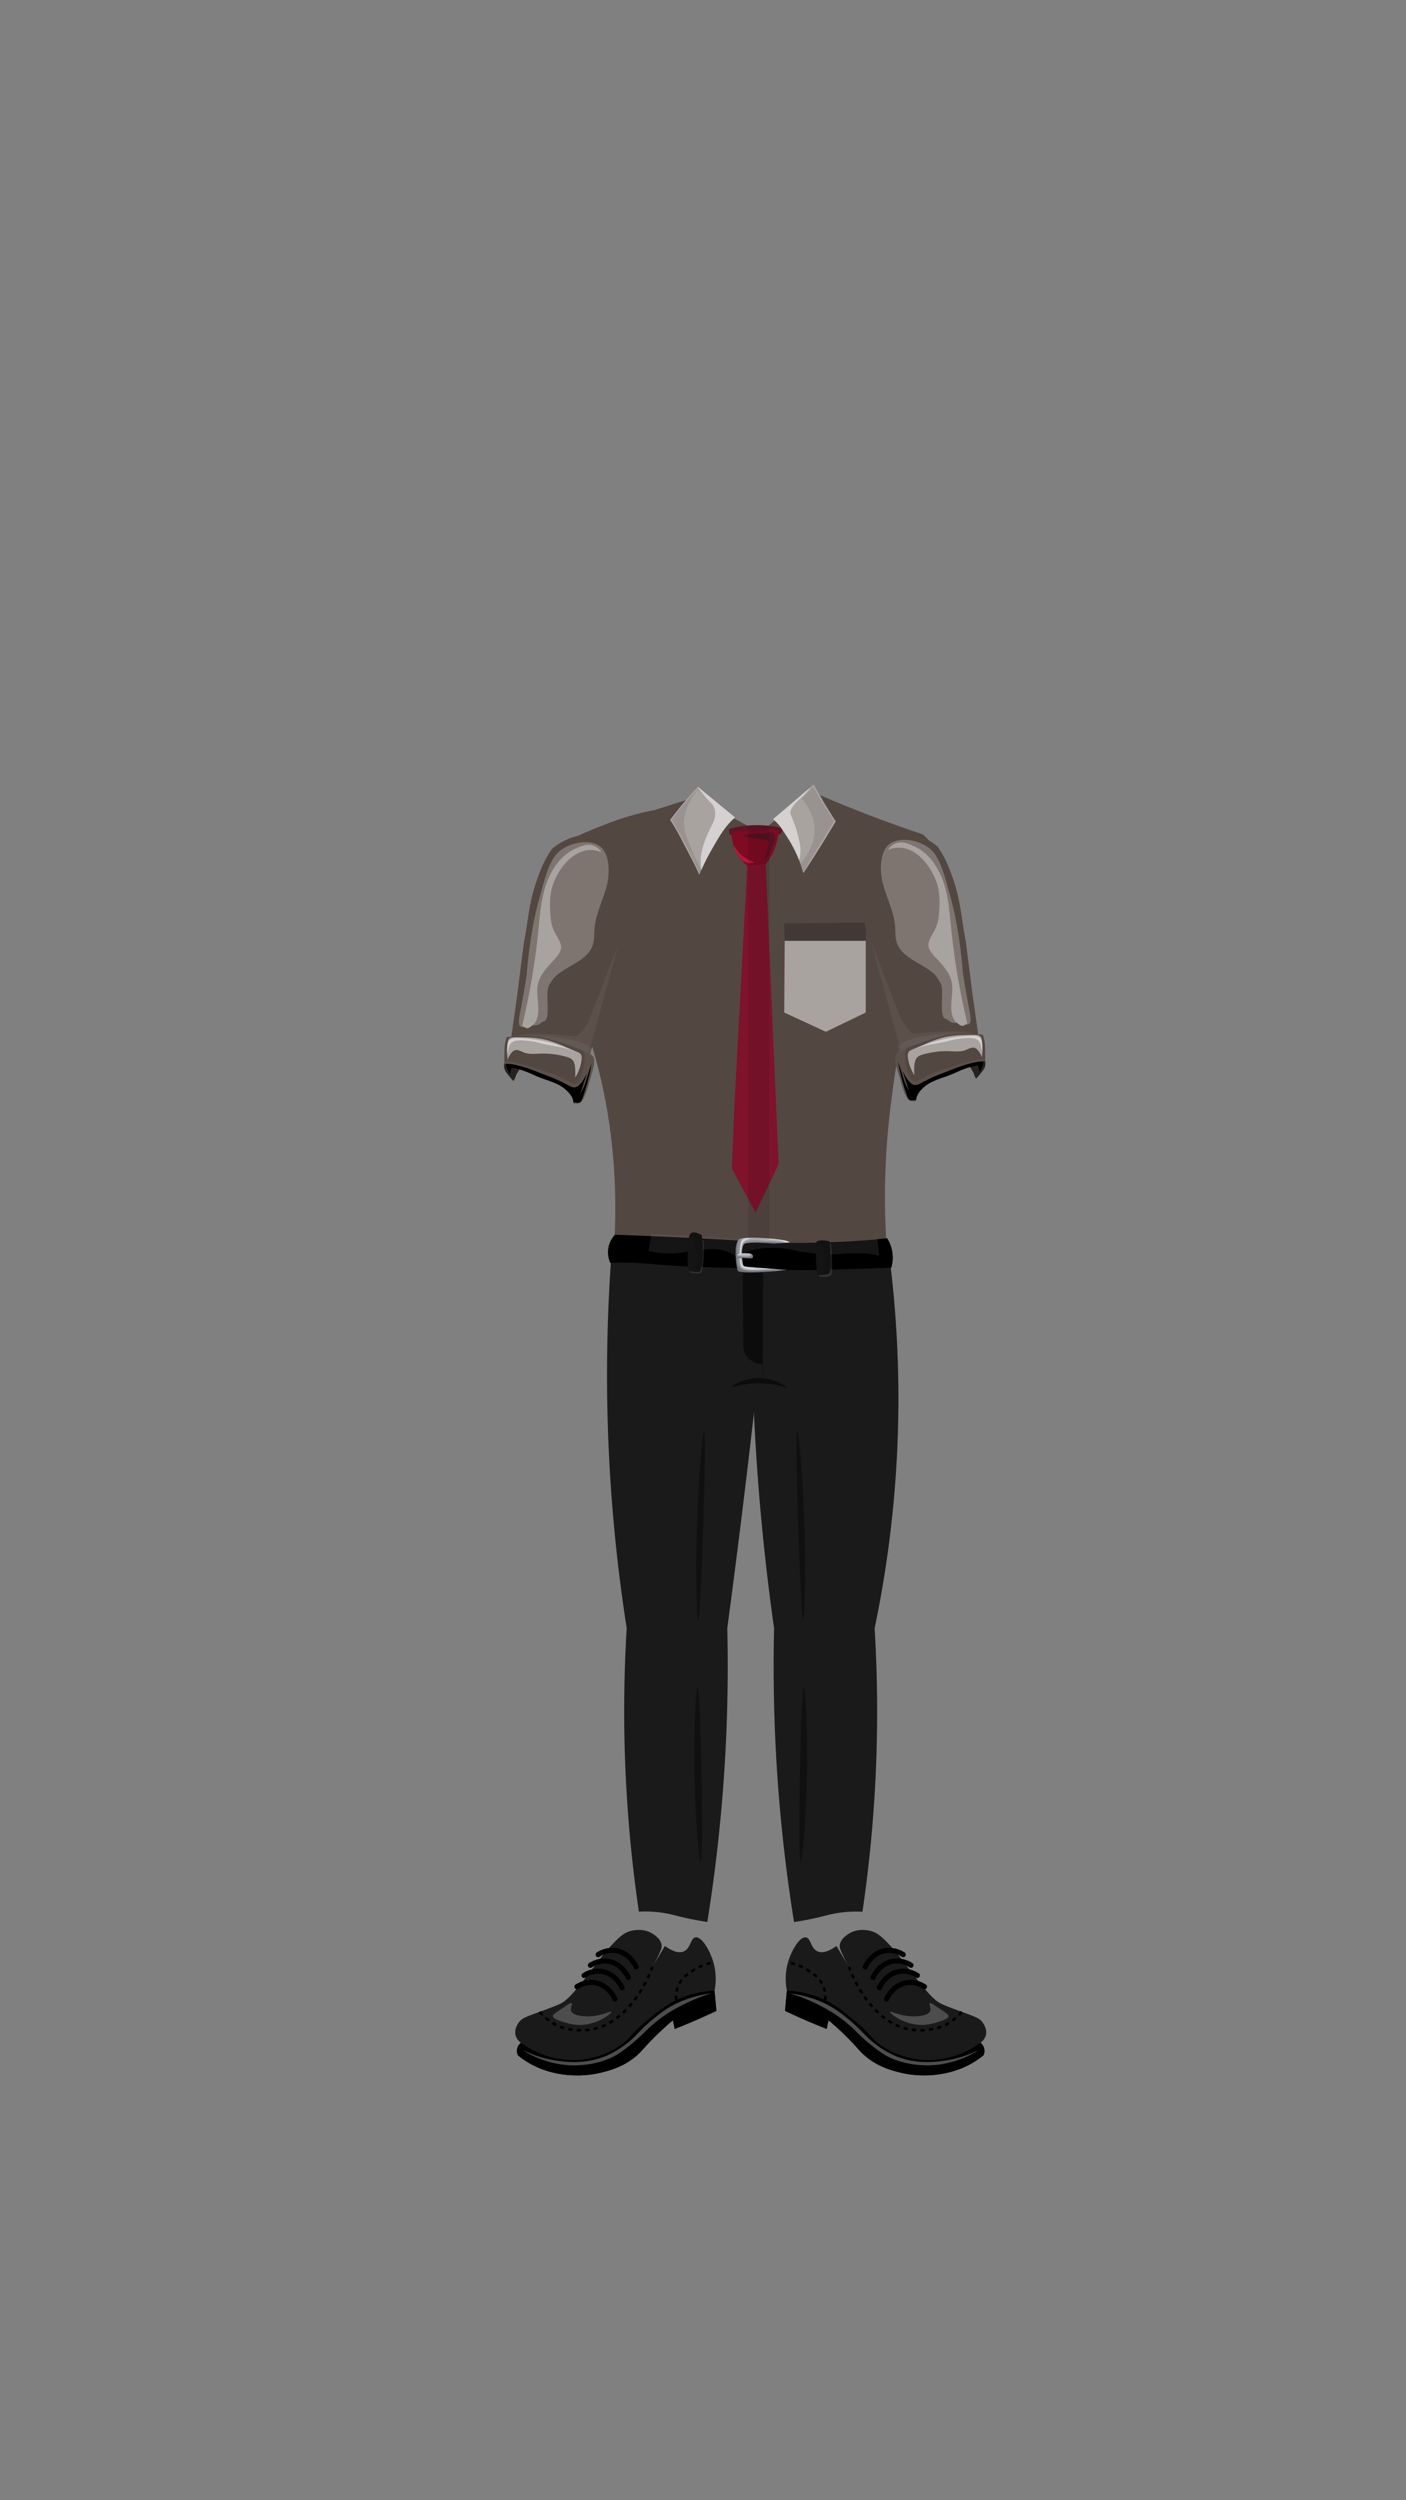 <svg xmlns="http://www.w3.org/2000/svg" xmlns:xlink="http://www.w3.org/1999/xlink" viewBox="0 0 1080 1920"><rect x="0" y="0" width="1080" height="1920" fill="#808080" stroke="none"/><defs><clipPath id="clip-path"><path d="M609.41,953.84c-3.29.14-10.82,1-14.1,1.06-17.5.23-5.12,3.74-20.5,2.3-.53,3.37,7.16,6,6.52,10.13,2.31,0-10,5.54-.13,6.07,2.9.15,18.06,1.47,20,1.55,13.63-.11,23.53.24,37.16,0,11.95-.17-93.27,17.81-81.38,14.27-.49-3.84,6.19-46.53,5.86-49.91C540.45,936.37,631.92,955.52,609.41,953.84Z" fill="none"/></clipPath></defs><g style="isolation:isolate"><g id="costumes"><g id="_14" data-name="14"><path d="M469.4,967.16a1264.87,1264.87,0,0,0-1,161.76c2.54,43.74,7.19,84.35,13,121.44A1055,1055,0,0,0,490.76,1468a89.42,89.42,0,0,1,21.6,1.44c5.66,1.1,9.33,2.42,18.72,4.32,5.21,1.06,9.49,1.75,12.24,2.16a1241.23,1241.23,0,0,0,14-132c1.72-33,2-64.28,1.34-93.62q7-52.29,13.45-105.6,10.73-88.42,19.44-174.48c-18.36-39.51-58.16-56.79-86.81-45.84C479.52,934.09,470.72,962.66,469.4,967.16Z" fill="#1a1a1a"/><path d="M540.87,1099.16c-1.22-.06-4.71,39-5.72,79.76-.79,32.07,0,65.07,1.08,65.09,1.39,0,3.29-51.49,3.93-71.53C540.36,1166.17,542.47,1099.23,540.87,1099.16Z" opacity="0.4"/><path d="M535.87,1296c-1.39,0-3.42,37.54-2.15,77.26.88,27.51,3.36,56.37,4.56,56.33,1.76-.07.63-62,.54-66.8C538.61,1351.68,537.56,1296,535.87,1296Z" opacity="0.4"/><path d="M400.19,1568.69a8,8,0,0,0-2.82,4.23,8.06,8.06,0,0,0,.47,5.41,72.08,72.08,0,0,0,12.7,8c22.62,11.11,44.27,6.79,48.46,5.88,6.49-1.41,21.52-4.68,32.47-16,3.14-3.24,7.83-9.1,16.94-17.4,3.47-3.17,6.45-5.66,8.46-7.3.48,2.2,1,4.39,1.42,6.59q8.87-3.37,18.35-7.53,7.1-3.13,13.64-6.35l-1.41-15.53a46.51,46.51,0,0,0-1.18-22.82c-2.58-8.12-8.6-18.85-13.41-18.11-4,.61-3.61,8.53-9.17,10.82-4.56,1.88-10.2-1.22-14.35-4.23l-9.65,16.15a109.62,109.62,0,0,0,5.88-11.57c1-2.29,1.32-3.23,1.3-4.46-.08-5.4-6.31-9.11-7.41-9.77-7.11-4.23-14.91-2.27-16.35-1.88-4.89,1.32-8.47,4.07-15.18,11.41-10,11-13,16.81-24.46,30.7-7.1,8.59-9.85,11-13.41,13.17-2.48,1.49-7.33,3.29-16.94,6.83-10.6,3.9-13.74,4.81-16.23,8.46-.69,1-3.66,5.37-2.12,10.12A10.42,10.42,0,0,0,400.19,1568.69Z" fill="#1a1a1a"/><path d="M400.19,1568.69a68.73,68.73,0,0,0,17.17,9.17,67.48,67.48,0,0,0,26.82,4A66.68,66.68,0,0,0,475,1571.74c8.9-5.63,7.35-7.69,20.7-19,9-7.69,17.12-14.45,28.94-19.06a74.22,74.22,0,0,1,24.23-4.94l1.41,15.53-32,13.88c-.47-2.25-.94-4.51-1.42-6.76-2.68,2.29-6.78,5.89-11.58,10.52-10.46,10.1-11.69,13-17.27,17.57-9.82,8-20.16,10.61-26,12.08a79.17,79.17,0,0,1-31.83,1.09,67.61,67.61,0,0,1-21.8-7.21,65.39,65.39,0,0,1-10.51-7.06,7.94,7.94,0,0,1-.41-5.88A7.69,7.69,0,0,1,400.19,1568.69Z"/><path d="M401.92,1574.41c-.11.26,15.7,10.94,37,11.61,4,.12,22.1.32,36.7-9.26a137.43,137.43,0,0,0,11.29-8.62c6.09-5.13,8.4-7.89,12.23-11.45a105.59,105.59,0,0,1,23.53-16.16,128,128,0,0,1,24.15-9.88c-18.78,2.57-30.28,9-36.39,13.18-5.67,3.91-11.44,8.94-11.44,8.94-8.24,7.17-10.18,10.6-16.94,16a73.35,73.35,0,0,1-14.12,8.94c-16.84,8-33.43,5.74-40.46,4.71A86,86,0,0,1,401.92,1574.41Z" fill="#4d4d4d"/><path d="M414.54,1544.93a40.66,40.66,0,0,0,14.51,11,48.56,48.56,0,0,0,25.41,2.51c18.68-3.08,36.85-21.62,46.65-47.91" fill="none" stroke="#000" stroke-miterlimit="10" stroke-width="1.96" stroke-dasharray="3.27"/><path d="M519.38,1535.83a22.58,22.58,0,0,1,1.57-10.66c2.58-6.18,7.36-9.33,11.29-11.92a42,42,0,0,1,16-6.28" fill="none" stroke="#000" stroke-miterlimit="10" stroke-width="1.96" stroke-dasharray="3.27"/><path d="M439.09,1538.34c1,.77-1.31,3.46-.32,6,.32.79,1.62,3.23,9.1,3.92,12.29,1.14,21.37-4.3,21.8-3.45s-6.84,7.15-17.25,9.41c-9.27,2-16.14-.3-22.27-2.35-3.48-1.17-5.39-2.25-5.49-3.61-.09-1.16,1.17-2,6.9-5.8C436.76,1538.92,438.38,1537.77,439.09,1538.34Z" fill="#4d4d4d"/><path d="M448.65,1517a20.06,20.06,0,0,1,13.18-3.14c10.91,1.39,15.72,11.93,16,12.55" fill="none" stroke="#000" stroke-linecap="round" stroke-miterlimit="10" stroke-width="3.92"/><path d="M453.51,1509.17a20.06,20.06,0,0,1,13.18-3.14c10.91,1.39,15.73,11.93,16,12.55" fill="none" stroke="#000" stroke-linecap="round" stroke-miterlimit="10" stroke-width="3.92"/><path d="M459.47,1501a20.07,20.07,0,0,1,13.18-3.13c10.91,1.39,15.72,11.92,16,12.54" fill="none" stroke="#000" stroke-linecap="round" stroke-miterlimit="10" stroke-width="3.92"/><path d="M443.16,1525.64a20,20,0,0,1,13.18-3.14c10.91,1.39,15.72,11.93,16,12.55" fill="none" stroke="#000" stroke-linecap="round" stroke-miterlimit="10" stroke-width="3.92"/><path d="M683.72,969.08A862.38,862.38,0,0,1,688,1134a859.66,859.66,0,0,1-16.17,116.4,1053.94,1053.94,0,0,1,.81,112.66c-1.77,38.08-5.47,73.23-10.15,105a89.42,89.42,0,0,0-21.6,1.44c-5.67,1.1-9.34,2.42-18.72,4.32-5.21,1.06-9.49,1.75-12.24,2.16a1238.63,1238.63,0,0,1-14-132c-1.72-33-2-64.28-1.34-93.62-4.94-34.83-9.08-71.63-12.07-110.25-4.79-61.78-6-119.69-4.83-173,11.36-34,44.88-51,70.82-42.65C666.54,930.24,679.92,947.92,683.72,969.08Z" fill="#1a1a1a"/><path d="M612.41,1099.16c1.22-.06,4.72,39,5.72,79.76.8,32.07,0,65.07-1.07,65.09-1.39,0-3.29-51.49-3.93-71.53C612.93,1166.17,610.82,1099.23,612.41,1099.16Z" opacity="0.4"/><path d="M617.42,1296c1.39,0,3.42,37.54,2.15,77.26-.89,27.51-3.36,56.37-4.56,56.33-1.77-.07-.63-62-.54-66.8C614.68,1351.68,615.73,1296,617.42,1296Z" opacity="0.4"/><path d="M753.1,1568.69a8,8,0,0,1,2.82,4.23,8.12,8.12,0,0,1-.47,5.41,71.84,71.84,0,0,1-12.71,8c-22.61,11.11-44.26,6.79-48.46,5.88-6.48-1.41-21.51-4.68-32.46-16-3.14-3.24-7.84-9.1-16.94-17.4-3.47-3.17-6.45-5.66-8.47-7.3L635,1558.1q-8.88-3.37-18.35-7.53-7.1-3.13-13.64-6.35l1.41-15.53a46.6,46.6,0,0,1,1.17-22.82c2.58-8.12,8.61-18.85,13.41-18.11,4,.61,3.62,8.53,9.18,10.82,4.56,1.88,10.2-1.22,14.35-4.23l9.64,16.15a113.64,113.64,0,0,1-5.88-11.57c-1-2.29-1.31-3.23-1.29-4.46.08-5.4,6.3-9.11,7.41-9.77,7.11-4.23,14.9-2.27,16.35-1.88,4.88,1.32,8.46,4.07,15.17,11.41,10,11,13,16.81,24.47,30.7,7.1,8.59,9.84,11,13.41,13.17,2.48,1.49,7.33,3.29,16.94,6.83,10.6,3.9,13.74,4.81,16.23,8.46.69,1,3.66,5.37,2.12,10.12A10.48,10.48,0,0,1,753.1,1568.69Z" fill="#1a1a1a"/><path d="M753.1,1568.69a68.64,68.64,0,0,1-17.18,9.17,67.44,67.44,0,0,1-26.82,4,66.65,66.65,0,0,1-30.81-10.12c-8.91-5.63-7.36-7.69-20.71-19-9-7.69-17.11-14.45-28.93-19.06a74.32,74.32,0,0,0-24.23-4.94L603,1544.22l32,13.88,1.41-6.76c2.69,2.29,6.79,5.89,11.59,10.52,10.46,10.1,11.68,13,17.27,17.57,9.82,8,20.15,10.61,26,12.08a79.23,79.23,0,0,0,31.84,1.09,67.61,67.61,0,0,0,21.8-7.21,65.39,65.39,0,0,0,10.51-7.06,8,8,0,0,0,.41-5.88A7.76,7.76,0,0,0,753.1,1568.69Z"/><path d="M751.37,1574.41c.11.26-15.71,10.94-37,11.61-4,.12-22.1.32-36.7-9.26a137.43,137.43,0,0,1-11.29-8.62c-6.1-5.13-8.4-7.89-12.24-11.45a105.57,105.57,0,0,0-23.52-16.16,128.28,128.28,0,0,0-24.15-9.88c18.78,2.57,30.27,9,36.38,13.18,5.68,3.91,11.45,8.94,11.45,8.94,8.23,7.17,10.17,10.6,16.94,16a73.17,73.17,0,0,0,14.11,8.94c16.85,8,33.43,5.74,40.47,4.71A86,86,0,0,0,751.37,1574.41Z" fill="#4d4d4d"/><path d="M738.75,1544.93a40.75,40.75,0,0,1-14.51,11,48.56,48.56,0,0,1-25.41,2.51c-18.68-3.08-36.85-21.62-46.66-47.91" fill="none" stroke="#000" stroke-miterlimit="10" stroke-width="1.96" stroke-dasharray="3.27"/><path d="M633.9,1535.83a22.33,22.33,0,0,0-1.57-10.66c-2.57-6.18-7.36-9.33-11.29-11.92a41.82,41.82,0,0,0-16-6.28" fill="none" stroke="#000" stroke-miterlimit="10" stroke-width="1.96" stroke-dasharray="3.27"/><path d="M714.2,1538.34c-1,.77,1.31,3.46.31,6-.31.79-1.62,3.23-9.09,3.92-12.3,1.14-21.38-4.3-21.8-3.45s6.84,7.15,17.25,9.41c9.27,2,16.14-.3,22.27-2.35,3.48-1.17,5.38-2.25,5.49-3.61.09-1.16-1.17-2-6.9-5.8C716.53,1538.92,714.91,1537.77,714.2,1538.34Z" fill="#4d4d4d"/><path d="M704.63,1517a20,20,0,0,0-13.17-3.14c-10.91,1.39-15.73,11.93-16,12.55" fill="none" stroke="#000" stroke-linecap="round" stroke-miterlimit="10" stroke-width="3.92"/><path d="M699.77,1509.17A20,20,0,0,0,686.6,1506c-10.91,1.39-15.73,11.93-16,12.55" fill="none" stroke="#000" stroke-linecap="round" stroke-miterlimit="10" stroke-width="3.92"/><path d="M693.81,1501a20,20,0,0,0-13.17-3.13c-10.91,1.39-15.73,11.92-16,12.54" fill="none" stroke="#000" stroke-linecap="round" stroke-miterlimit="10" stroke-width="3.92"/><path d="M710.12,1525.64A20,20,0,0,0,697,1522.5c-10.91,1.39-15.73,11.93-16,12.55" fill="none" stroke="#000" stroke-linecap="round" stroke-miterlimit="10" stroke-width="3.92"/><path d="M503,622,534.68,612l40,22.44,14.88.24q3.36-2.83,7.08-5.64a170.46,170.46,0,0,1,31.92-19q19.1,8.26,40.08,16.32,20.74,7.92,40.32,14.4c14.73,13.78,19.64,26.48,21.6,34.56,8.5,35-20.47,56.53-37.44,121.68-4.4,16.87-5.94,28.82-8.64,49.68a564.62,564.62,0,0,0-2.88,118.08q-28.21-2.91-56.44-5.89-29.29-3.09-58.58-6.26l-95.22,10C475.71,901.47,468,854,459.8,821.48c-20-80-60.12-139.89-36-166.32,8.43-9.23,26.45-16.31,41.76-22.32A210,210,0,0,1,503,622Z" fill="#534741"/><path d="M574,664.76c-1.21,22.57-4.7,87.67-5.9,110.24-.16,2.92-2,37-3.94,74q-1,24.13-2,48.28l18.24,33.8,17.7-37q-5-115.2-9.92-230.42A7.39,7.39,0,0,0,574,664.76Z" fill="#7e132b"/><path d="M560,636.59a79.8,79.8,0,0,1,42.11-.27l-2.68,4a45.54,45.54,0,0,1-22.53,4.56,45,45,0,0,1-16.63-4.3Z" fill="#601327"/><path d="M561.91,639c5.67-.74,11.86-1.32,18.51-1.6,6.31-.27,12.24-.24,17.7,0a47.15,47.15,0,0,1-5.63,19.85,46.27,46.27,0,0,1-4.29,6.43L574,664.76A32.9,32.9,0,0,1,561.91,639Z" fill="#7d0b22"/><path d="M571.43,641.69c0-1,7.68-1.54,15.89-2.08,4.55-.3,6-.26,7,.8,2.4,2.61-.38,8.83-1.75,11.87-2.13,4.77-5.1,8.41-5.49,8.18s.92-2.32,2.28-6.9c1.14-3.88,1.7-5.84,1-7-1-1.66-3.12-1.53-9.12-2.49C576,643.2,571.44,642.47,571.43,641.69Z" fill="#541224"/><path d="M564,649.9c-.47.26,1.21,4.77,4.35,8.65a11.32,11.32,0,0,0,3.69,3.28c3.08,1.54,6.77,1.12,6.91.4s-3.11-1.07-7-3.68C566.33,654.74,564.46,649.62,564,649.9Z" fill="#bb153d"/><g id="collar"><path id="color" d="M514.76,629.63l0,.08c5.1,7.61,8.94,15.54,13.1,23.4,3.27,6.17,6.53,12.34,9.27,18.61a170,170,0,0,1,9.23-18.79c4.74-8.17,9.75-17.91,17.93-24.93.07-.12.14-.24.22-.35L536,604.13A329.51,329.51,0,0,0,514.76,629.63Zm127.06.81c-6.09-9.2-11.6-18.59-16.75-28.08L593.89,629l.06.09c.49.46,1,.93,1.43,1.4,3.43,2.92,5.62,6.79,7.89,10.16a105.34,105.34,0,0,1,7.92,13.83,89.45,89.45,0,0,1,5.55,15.18l.42.67c11-16.25,24.8-39.51,24.8-39.51Z" fill="#534741"/><path id="color-2" data-name="color" d="M514.76,629.63l0,.08c5.1,7.61,8.94,15.54,13.1,23.4,3.27,6.17,6.53,12.34,9.27,18.61a170,170,0,0,1,9.23-18.79c4.74-8.17,9.75-17.91,17.93-24.93.07-.12.14-.24.22-.35L536,604.13A329.51,329.51,0,0,0,514.76,629.63Zm127.06.81c-6.09-9.2-11.6-18.59-16.75-28.08L593.89,629l.06.09c.49.46,1,.93,1.43,1.4,3.43,2.92,5.62,6.79,7.89,10.16a105.34,105.34,0,0,1,7.92,13.83,89.45,89.45,0,0,1,5.55,15.18l.42.67c11-16.25,24.8-39.51,24.8-39.51Z" fill="#fff" opacity="0.5" style="mix-blend-mode:overlay"/><g id="effects"><path d="M607,623.81c1.63-7.29,11.29-12.4,15.35-19.08L593.89,629l.06.09c.49.46,1,.93,1.43,1.4,3.43,2.92,5.62,6.79,7.89,10.16a105.34,105.34,0,0,1,7.92,13.83c.95,2,1.8,4,2.58,6.1,2.27-8.46.56-12.88-1-19.67C610.82,632.64,606.7,624.91,607,623.81Z" fill="#fff" opacity="0.5"/><path d="M640.68,630.38c-6-9.07-10.95-16.89-16-26.25-3,3.63-5.54,5.75-8.85,9.2,4.14,4.27,7.29,11.39,8.19,14,4.36,12.8.08,25.19-9.26,35.86.75,2.13,1.45,4.26,2,6.42.14.22,23.94-39.25,23.94-39.25Z" opacity="0.1"/><path d="M536,604.13l-.11.13,0,0c3.25,4.14,5.15,7.09,8.83,10.87,2,2.09,3.29,3.32,4.12,5.87.55,1.71,1.38,6.33-1.65,12-3.88,7.18-7.77,16.68-8.78,24.43a39.41,39.41,0,0,0,.38,10.68,159.51,159.51,0,0,1,7.64-15.17c4.74-8.17,9.75-17.91,17.93-24.93.07-.12.14-.24.22-.35Z" fill="#fff" opacity="0.5"/><path d="M527.49,621.05a47.19,47.19,0,0,1,9.14-15.14,3.22,3.22,0,0,1-.46-.34c-7.38,8.07-13.76,15.34-20.13,23.82,0,0,7.86,13.84,12,21.69,3.28,6.18,6.59,13.19,9.33,19.46.29-.7,1.07-1.77,1.38-2.47a195.17,195.17,0,0,1-11.71-26.63C524.55,634.27,525.14,627.6,527.49,621.05Z" opacity="0.1"/></g></g><g opacity="0.54"><path d="M562.47,1064.85c-.27-.87,9.65-7,21.64-6.64a37.71,37.71,0,0,1,21.16,7.74,69.61,69.61,0,0,0-23.42-3.68C570.34,1062.48,562.7,1065.59,562.47,1064.85Z"/><path d="M586.1,976.25q-.15,83.05-.32,83.06s-.09-3.9-.13-11.7A14.81,14.81,0,0,1,571,1034.16q-.31-33.68-.64-67.35l15.82-.66Z"/></g><path id="belt_color" data-name="belt color" d="M526.63,972.47c21.69.94,43.4,1.24,65.09,2.25l5.73.25c15.59.64,28.37.34,40.88,0,17.09-.44,32.57-1,46.35-1.46a27.83,27.83,0,0,0-3.24-22.68,582.38,582.38,0,0,1-67.2,3.66c-18.1-.06-30.9-.93-46.89-1.89-22.56-1.35-54.78-3.05-95-4.41a19.74,19.74,0,0,0-3.6,21.6,233.78,233.78,0,0,1,31.35.84c.76.08,1.62.23,3.17.33C511.09,971.5,518.85,972.13,526.63,972.47Z"/><g id="effects-2" data-name="effects"><path id="belt_effect" data-name="belt effect" d="M638.56,963.28c5.86-.2,11.71-.81,17.57-.88,6.13-.07,13.13,0,19.24,2.12q-.69-6.63-1.37-13.26a349.27,349.27,0,0,1-41.58,3.42c-9.3.2-17,0-22.86-.18-16-.45-27.89-1.43-32.58-1.8-14.66-1.17-37.68-2.76-76.73-5q-1,6.45-2,12.91c12.87,3.42,24.86,1.58,38-.4,10.19-1.53,20.47-2.06,29.12,4.79a43.54,43.54,0,0,0,6.41-2.68A37.49,37.49,0,0,1,582.92,959a73.92,73.92,0,0,1,31.37,2.21C622.39,961.85,630.4,963.56,638.56,963.28Z" fill="#989898" opacity="0.14"/><path d="M539.2,951.55c-1.57-3.24-5.37-3.95-8.26-2.83a6,6,0,0,0-1,2.69c-1.14,6.75-1.32,25.13,0,25.71,0,0,7.13,1.55,8.49.19,2-2,2.72-17.5,1.9-24.67A2.08,2.08,0,0,1,539.2,951.55Z" fill="#989898" opacity="0.2"/><path d="M638.59,978.84c1.3-3.56.1-22.66-.37-23.6s-9.18-1.61-10,.25-.51,21.44,1.18,24.77C629.75,980.92,637.86,980.84,638.59,978.84Z" fill="#989898" opacity="0.2"/></g><g id="clasp"><g clip-path="url(#clip-path)"><g id="clasp-2" data-name="clasp"><path id="color-3" data-name="color" d="M607.62,959.56s.44-3.37-1-5.6c-1.57-2.43-35.84-5-39-2.26-4.66,4.13-1.75,22.55-.92,24.1,1.37,2.57,27.1.77,32.08,0,4.79-.74,6.82-.5,8.23-2.6S607.64,960.21,607.62,959.56Zm-3.6,11.5c-1.12,1.52-2.32,1.28-6.35,1.7s-25.41,1-26.58-.83c-.71-1.14-2.81-14,.82-16.8,2.43-1.9,30.29-.21,31.7,1.58,1.3,1.64,1.17,4.62,1.17,4.62C604.82,961.8,605.13,969.54,604,971.06Z" fill="#8d9197"/><g id="effects-3" data-name="effects"><path d="M603.61,956.71c1.3,1.64,1.17,4.62,1.17,4.62,0,.41.27,6.3-.39,8.82,2.31-3.47,2.3-10.4,0-13.86-5.13-2.66-10.72-2-17.14-2.4-3.8-.25-8.77-.75-12.25.6C583.21,953.81,602.42,955.21,603.61,956.71Zm.7,17.94c-3.79,1.25-8.58.89-12.68,1-4.7.15-9.65.58-14.71.46-7.73-.18-10.41-2.43-10.44-9,0-4.74-1.12-10.85,1.32-15.56,0,0-.11.06-.14.09-4.66,4.13-1.75,22.55-.92,24.1,1.37,2.57,27.1.77,32.08,0,4.77-.74,6.8-.5,8.21-2.58A8.59,8.59,0,0,1,604.31,974.65Z" opacity="0.2"/><path d="M607.62,959.56s.44-3.37-1-5.6-26.17-4.25-35.84-3.1l-.39.34a3.48,3.48,0,0,0-1.14,1.83,50.66,50.66,0,0,0-.44,19.63,6.13,6.13,0,0,0,1.41,1.51,5.57,5.57,0,0,0,1.5.76c7.19.67,14.09.22,20.78-.14,5-.26,11.48.55,15-3.21C608.21,967.89,607.64,960.1,607.62,959.56Zm-2,10.57a3.92,3.92,0,0,1-2.36,1.63c-1,.73-2.41.66-5.64,1-4.18.43-25.41,1-26.58-.83-.58-.92-2.05-9.42-.67-14.23-1.38-6.82,9.94-5.46,14.78-5.08,3.59.28,7.54.19,11.11.67a2.22,2.22,0,0,1,.64,0c2.57.2,5.38.4,7.16,2.17s1.91,4.55,2.2,6.89S607.19,967.88,605.67,970.13Z" fill="#fff" opacity="0.3"/><path d="M607.14,966.74c.11-1.25.23-2.52.3-3.78.2-3.15.64-8.36-2.93-10-5.28-1.43-19.75-2.64-29.21-2.41a16.39,16.39,0,0,0-2,.28A5.9,5.9,0,0,0,569,954.6a50.7,50.7,0,0,0-.54,15.06,11.3,11.3,0,0,0,1.76,3.26,14.37,14.37,0,0,0,5,1.76c4.23.52,8.85,0,12.9-.32,2-.14,4.12-.48,6.15-.69-4,.13-8.25.33-12.57.25a34.1,34.1,0,0,1-8.29-.85,4.29,4.29,0,0,1-3.3-1.77c-1.37-2.14-1.15-5.42-1.05-7.83.1-2.16-.06-5.35,1-7.78h0c1.59-7.71,20.31-4.09,25.25-3.58,3.75.39,7.71.79,9.79,3.75a10.87,10.87,0,0,1,1.54,6.95,13.56,13.56,0,0,1,.11,2.63.53.53,0,0,1-.05.18,11.13,11.13,0,0,1-1.06,5.67,3.71,3.71,0,0,0,.54-.44,6.45,6.45,0,0,0,.8-1.44C607.08,968.51,607.07,967.55,607.14,966.74Z" fill="#fff" opacity="0.5"/><path d="M568,963.05a1.84,1.84,0,0,0-1.73.91,1.51,1.51,0,0,0,.34,1.78,4.22,4.22,0,0,0,2.64.82l6.58.51a5.89,5.89,0,0,0,1.11,0,2.26,2.26,0,0,0,2-2.53,1.69,1.69,0,0,0-1.23-1.33,2.72,2.72,0,0,0-.9,0c-3,.24-5.58-.4-8.78-.15" opacity="0.15"/></g><path id="color-4" data-name="color" d="M577.89,963.44a2.06,2.06,0,0,1,.53,1.27A1.43,1.43,0,0,1,578,966a2.31,2.31,0,0,1-1.63.32l-7.94-.36a2.86,2.86,0,0,1-1.86-.53,1.35,1.35,0,0,1,.24-2,4.63,4.63,0,0,1,2.32-.75,27,27,0,0,1,8.09.23" fill="#8d9197"/><g id="effects-4" data-name="effects"><path d="M570.63,964.62a27.76,27.76,0,0,0,3.76,0c.49,0,1.93-.16,2.25-.61s0-.87-.26-1.27a27.37,27.37,0,0,0-7.24-.11,4.63,4.63,0,0,0-2.32.75,1.62,1.62,0,0,0-.56,1C567.72,964.37,569.24,964.55,570.63,964.62Z" fill="#fff" opacity="0.3"/><path d="M576.61,963.14a1.9,1.9,0,0,0-.23-.39,27.37,27.37,0,0,0-7.24-.11,4.63,4.63,0,0,0-2.32.75,1.75,1.75,0,0,0-.33.39A30.39,30.39,0,0,1,576.61,963.14Z" fill="#fff" opacity="0.5"/><path d="M577,964.73c-1.32.82-3.09.74-4.69.65a57.26,57.26,0,0,1-5.94-.38,1.11,1.11,0,0,0,.26.39,2.86,2.86,0,0,0,1.86.53l7.94.36A2.31,2.31,0,0,0,578,966a1.43,1.43,0,0,0,.41-1.25,2.06,2.06,0,0,0-.53-1.27l-.5-.43A1.23,1.23,0,0,1,577,964.73Z" opacity="0.2"/></g></g></g></g><g id="belt_loops" data-name="belt loops"><path id="belt_loop_color" data-name="belt loop color" d="M538.4,948c-2.27-.66-8.11-4.37-9.24,2.38s-1.33,25.13,0,25.71c0,0,7.12,1.56,8.48.19C540.11,973.79,540.67,948.69,538.4,948Zm98.79,5.48c-.46-.93-9.2-1.63-10,.25s-.71,21.66,1,25c.33.66,8.48.59,9.23-1.43C638.69,973.76,637.66,954.46,637.19,953.51Z" fill="#141414"/><path id="belt_loops_effect" data-name="belt loops effect" d="M538.4,948c-2.25-.65-8-4.27-9.2,2.17a1.67,1.67,0,0,1,2.14.5c5,6.46,4.68,17.84,2.26,26.1,1.71.15,3.4.11,4-.49C540.11,973.79,540.67,948.69,538.4,948Zm98.79,5.48c-.46-.93-9.2-1.63-10,.25a11.26,11.26,0,0,0-.37,2.71,2.86,2.86,0,0,1,.81-.73,2,2,0,0,1,1.84-.18,1.28,1.28,0,0,1,1.37.31c2.56,3,3.07,8,2.64,13.59,0,3.15-.15,6.44-.19,9.54,1.94-.24,3.75-.75,4.09-1.65C638.69,973.76,637.66,954.46,637.19,953.51Z" opacity="0.1"/></g><rect x="574.64" y="634.4" width="16.2" height="317.4" opacity="0.1"/><path d="M665,777.56l-30.6,14.76-32-14.76.36-55.08H665Z" fill="#fff" opacity="0.5" style="mix-blend-mode:overlay"/><path d="M665,722.48H602.72l-.36-13.32,62.88-.72Z" opacity="0.2"/><g id="upperarm"><path d="M756.7,813.3c.4,4.57.4,4.57-.4,6.68a9.7,9.7,0,0,1-1.47,2.36,65,65,0,0,1-5,5.92,7.65,7.65,0,0,1-1.62-3.26c-1.53-4.26-5.4-7.75-5.66-12.25a.75.75,0,0,1,.09-.49.85.85,0,0,1,.53-.25,60,60,0,0,1,11.17-1.3" fill="#28221f"/><path id="color-5" data-name="color" d="M670.73,650.49c7.13-8.69,19-12.85,28.57-10.54,0,0,10.48,1.31,20.8,10.09a75.13,75.13,0,0,1,7.38,12.9,166.19,166.19,0,0,1,6.76,18.78c3.81,13.15,4.76,26.6,7.44,40.07,2.74,20.75,5.22,40.82,5.22,40.82l4.49,31.68,3.39.29c2.29,4.64,1.83,12.39,2,16.45,0,1.31,0,2.63,0,3.94a14.88,14.88,0,0,1-3.82.7s-35.53,10.6-44.34,17.83a17.37,17.37,0,0,0-5.9,9.71l.81,2.65-3.89-.47c-4-.47-6.74-11.49-8.36-17.08-1.67-5.75-5-14.68-2.91-18.57a7.06,7.06,0,0,1,2.57-2.09h0l-14.85-50.41s-12.23-38.17-13.58-62C661.14,671.76,663.57,659.22,670.73,650.49Z" fill="#534741"/><g id="effects-5" data-name="effects" opacity="0.5" style="mix-blend-mode:overlay"><path d="M669.54,724.43c1.74,3.79,15.62,41,19.86,51.46,2.1,5.19,6.29,15.24,12.79,18,.19.2,34.26-4.28,45.69.13-2.75-.17-5.74-.3-8.66-.31h0a54.92,54.92,0,0,0-11.47.9c-8,1.84-27.38,8-35.69,12.34,1.46-.76,3.25-1.58,5.27-2.42a15.79,15.79,0,0,0-1.42,1.54c-2.67,3.36,1.58,18.29,2.13,19.48,4.66,10,7.3,2,23.18-3.29,29.61-9.9,32.8-8.56,35.46-9.27,0,.65,0,1.29,0,1.94a14.88,14.88,0,0,1-3.82.7s-35.52,10.61-44.34,17.83a17.29,17.29,0,0,0-5.89,9.71l.79,2.65-3.88-.47c-4-.48-6.74-11.49-8.36-17.08-1.66-5.75-5-14.68-2.91-18.58.32-.59,2.43-2,3.78-2.74C692.05,807,672.89,737.6,669.54,724.43Z" fill="#fff" opacity="0.1"/><path d="M691.79,807.16l-.22.12Z" fill="#fff" opacity="0.1"/><path d="M689.6,803.25l1.3,4.4c7.48-4.39,28.45-11.07,36.9-13a54.92,54.92,0,0,1,11.47-.9,46.34,46.34,0,0,0-6.12-.37c-4.17.1-8.35.33-12.52.72l-.28,0C710.8,795.81,697.58,796.66,689.6,803.25Z" fill="#fff" opacity="0.1"/><path d="M678,677.86c2.8,11.2,8.56,21.75,9.52,33.24.37,4.39,0,8.92,1.47,13.1,4.19,12.12,20.33,15.45,29.49,24.66a55.78,55.78,0,0,1,3.95,6c3.19,5.84-1.41,24.85,3.42,27.36a17.93,17.93,0,0,0,2.22.92,7.21,7.21,0,0,0,6.07,2.35,6.19,6.19,0,0,0,1-.21c2.94.78,5.62,1.38,6.62,1.51,6,.75,3.59-6.83,1.67-17.33-1.35-7.4-2.59-14.78-3.77-22.14-1.71-20.34-4.49-40.59-10.07-60.25-2.87-10.1-6.12-25.16-13.08-33.2-6-7-21.41-11.92-31.35-6.92S675.79,669.2,678,677.86Z" fill="#fff" opacity="0.5"/><path d="M738.82,787.89c-2.89-1.38-5.34-3.25-6.62-6.23-3.83-8.91,1-19.15-1.38-28.39-1.59-6.11-5.8-11.06-10-15.7-3.59-3.93-9.06-8.6-7.31-14.36,1.11-3.66,3.6-6.88,5.18-10.36a31.34,31.34,0,0,0,2.51-10.24c.73-7.75,1-16.42-1.39-23.93-3.79-11.84-14-26.58-28.08-27.72a21.51,21.51,0,0,0-9.5,1.64,11.31,11.31,0,0,1,5.9-4.94c4.78-2,9.91.29,14.3,2.33,12.12,5.63,19.35,17.81,23,29.7,3.25,10.7,4,21.92,5.17,33A545.72,545.72,0,0,0,743,785.65,7.07,7.07,0,0,1,738.82,787.89Z" fill="#fff"/></g><path d="M754.52,812.58a19.55,19.55,0,0,0-3.1-5.73,6.15,6.15,0,0,0-2.48-2.07c-2.42-.94-5,.75-7.4,1.66-3.87,1.47-8.2.95-12.36.8a64.73,64.73,0,0,0-20.39,2.58,10.4,10.4,0,0,0-3.7,1.69c-2.07,1.69-2.57,4.56-2.74,7.18a55.26,55.26,0,0,0,0,6.93,33,33,0,0,1-4.91-13.32c-.23-1.76-.25-3.76,1-5a7,7,0,0,1,2.24-1.32l9.76-4.18a95.89,95.89,0,0,1,13.62-5c8-2.07,16.31-2.08,24.55-2.08,4.42,0,5.34,1.25,5.73,5.13.21,2.17.35,4.34.37,6.52C754.76,808,754,811,754.52,812.58Z" fill="#fff" opacity="0.5" style="mix-blend-mode:overlay"/><path d="M751.63,799.18a8.1,8.1,0,0,0-4.81-1.93c-3.38-.43-7.33.11-10.71.5a58,58,0,0,0-7.24,1.58c-9.06,2.22-18.68,2.77-27.07,6.74a110.62,110.62,0,0,1,26.54-8.8,107.51,107.51,0,0,1,14.32-1.77c3-.16,7-.67,9.58,1,3.24,2.12,2,10.63,2.42,11.06C753.3,803.73,753.63,801.17,751.63,799.18Z" fill="#fff" opacity="0.5" style="mix-blend-mode:overlay"/><path d="M698.23,837.5c-1.91-5.37-3.13-9.71-5-15.08,3.11,5.38,3.17,6.1,6.14,9.07,3.32,3.3,6.16,1.23,9.95-.75,9.19-4.79,11.56-5.25,21.57-9.25a117.43,117.43,0,0,1,13.72-4.71c1.84-.48,3.71-.95,5.6-1.25a38.38,38.38,0,0,1,4.4-.46,2.49,2.49,0,0,1,.8,0,14.52,14.52,0,0,1-.3,2.65c-.16,1-2.56,5.2-2.43,5.56a23.13,23.13,0,0,1-1.27-5c-6.57.55-12.7,3.29-18.67,6-7.52,3.4-16.3,4.92-22.56,10.19-5.08,4.28-6.4,7.85-6.4,10.38-1.56-.27-3.26.58-4.72,0-1.2-.51-1.77-1.83-2.2-3a157.49,157.49,0,0,1-7.07-26.59C693.77,825.72,694.15,831.38,698.23,837.5Z"/></g><g id="upperarm-2" data-name="upperarm"><path d="M387.46,815.14c-.4,4.57-.4,4.57.4,6.68a9.73,9.73,0,0,0,1.48,2.36,64.93,64.93,0,0,0,5,5.92,7.65,7.65,0,0,0,1.62-3.26c1.54-4.26,5.41-7.75,5.66-12.25a.75.75,0,0,0-.09-.49.83.83,0,0,0-.53-.25,60,60,0,0,0-11.17-1.3" fill="#28221f"/><path id="color-6" data-name="color" d="M473.43,652.33c-7.13-8.69-19-12.85-28.57-10.54,0,0-10.48,1.31-20.8,10.09a75.79,75.79,0,0,0-7.38,12.9,166.19,166.19,0,0,0-6.76,18.78c-3.81,13.15-4.75,26.6-7.44,40.07-2.74,20.75-5.22,40.82-5.22,40.82l-4.49,31.68-3.38.29c-2.3,4.64-1.83,12.39-2,16.45,0,1.31,0,2.63,0,3.94a14.92,14.92,0,0,0,3.83.7s35.52,10.6,44.33,17.83a17.3,17.3,0,0,1,5.9,9.71l-.8,2.65,3.88-.47c4-.47,6.74-11.49,8.36-17.08,1.67-5.75,5-14.68,2.91-18.57a7.06,7.06,0,0,0-2.57-2.09h0l14.86-50.41s12.22-38.17,13.57-62C483,673.6,480.6,661.06,473.43,652.33Z" fill="#534741"/><g id="effects-6" data-name="effects" opacity="0.5" style="mix-blend-mode:overlay"><path d="M474.62,726.27c-1.73,3.79-15.62,41-19.86,51.46-2.09,5.19-6.29,15.24-12.79,18-.19.2-34.25-4.28-45.68.13,2.74-.17,5.73-.3,8.66-.31h0a54.87,54.87,0,0,1,11.46.9c8,1.84,27.38,8,35.69,12.34-1.46-.76-3.25-1.58-5.27-2.42a17.27,17.27,0,0,1,1.43,1.54c2.67,3.36-1.59,18.29-2.14,19.48-4.66,10.05-7.3,2-23.17-3.29-29.62-9.9-32.8-8.56-35.47-9.27,0,.65,0,1.29,0,1.94a14.88,14.88,0,0,0,3.82.7s35.52,10.61,44.35,17.83a17.24,17.24,0,0,1,5.88,9.71l-.79,2.65,3.88-.47c4-.48,6.74-11.49,8.36-17.08,1.67-5.75,5-14.68,2.91-18.58-.32-.59-2.43-2-3.78-2.74C452.11,808.83,471.27,739.44,474.62,726.27Z" fill="#fff" opacity="0.1"/><path d="M452.37,809l.22.12Z" fill="#fff" opacity="0.1"/><path d="M454.56,805.09l-1.3,4.4c-7.48-4.39-28.44-11.07-36.9-13a54.87,54.87,0,0,0-11.46-.9,46.23,46.23,0,0,1,6.12-.37c4.17.1,8.34.33,12.51.72l.28,0C433.36,797.65,446.59,798.5,454.56,805.09Z" fill="#fff" opacity="0.1"/><path d="M466.21,679.7c-2.8,11.2-8.57,21.75-9.53,33.24-.36,4.39,0,8.92-1.47,13.1-4.18,12.12-20.33,15.45-29.49,24.66a55.78,55.78,0,0,0-4,6c-3.18,5.84,1.42,24.85-3.42,27.36a17.93,17.93,0,0,1-2.22.92,7.2,7.2,0,0,1-6.07,2.35,6.45,6.45,0,0,1-1-.21c-2.93.78-5.62,1.38-6.62,1.51-6,.75-3.59-6.83-1.67-17.33,1.36-7.4,2.59-14.78,3.77-22.14,1.71-20.34,4.49-40.59,10.08-60.25,2.87-10.1,6.12-25.16,13.07-33.2,6-7,21.41-11.92,31.36-6.92S468.37,671,466.21,679.7Z" fill="#fff" opacity="0.5"/><path d="M405.35,789.73c2.88-1.38,5.33-3.25,6.62-6.23,3.83-8.91-1-19.15,1.37-28.39,1.6-6.11,5.8-11.06,10-15.7,3.58-3.93,9.05-8.6,7.3-14.36-1.11-3.66-3.6-6.88-5.18-10.36a31.07,31.07,0,0,1-2.5-10.24c-.74-7.75-1-16.42,1.38-23.93,3.8-11.84,14-26.58,28.08-27.72a21.51,21.51,0,0,1,9.5,1.64,11.28,11.28,0,0,0-5.9-4.94c-4.78-2-9.9.29-14.29,2.33-12.13,5.63-19.35,17.81-23,29.7-3.26,10.7-4.06,21.92-5.18,33a545.72,545.72,0,0,1-12.42,73A7.07,7.07,0,0,0,405.35,789.73Z" fill="#fff"/></g><path d="M389.64,814.42a19.35,19.35,0,0,1,3.11-5.73,6.18,6.18,0,0,1,2.47-2.07c2.42-.94,5,.75,7.4,1.66,3.87,1.47,8.2,1,12.36.8a64.73,64.73,0,0,1,20.39,2.58,10.4,10.4,0,0,1,3.7,1.69c2.08,1.69,2.57,4.56,2.74,7.18a55.26,55.26,0,0,1,0,6.93,33,33,0,0,0,4.9-13.32c.24-1.76.25-3.76-1-5a7.09,7.09,0,0,0-2.24-1.32l-9.76-4.18a96,96,0,0,0-13.63-5c-7.95-2.07-16.31-2.08-24.55-2.08-4.42,0-5.34,1.25-5.72,5.13q-.33,3.25-.38,6.52C389.41,809.87,390.18,812.83,389.64,814.42Z" fill="#fff" opacity="0.5" style="mix-blend-mode:overlay"/><path d="M392.53,801a8.13,8.13,0,0,1,4.81-1.93c3.38-.43,7.33.11,10.72.5a58.29,58.29,0,0,1,7.23,1.58c9.06,2.22,18.68,2.77,27.07,6.74a110.47,110.47,0,0,0-26.54-8.8,107.57,107.57,0,0,0-14.31-1.77c-3-.16-7-.67-9.59,1-3.24,2.12-2,10.63-2.41,11.06C390.86,805.57,390.53,803,392.53,801Z" fill="#fff" opacity="0.5" style="mix-blend-mode:overlay"/><path d="M445.93,839.34c1.91-5.37,3.14-9.71,5-15.08-3.1,5.38-3.16,6.1-6.14,9.07-3.32,3.3-6.15,1.23-9.95-.75-9.19-4.79-11.56-5.25-21.56-9.25a118.72,118.72,0,0,0-13.72-4.71c-1.85-.48-3.72-1-5.61-1.25a38.15,38.15,0,0,0-4.4-.46,2.49,2.49,0,0,0-.8,0,14.52,14.52,0,0,0,.3,2.65c.17,1,2.57,5.2,2.43,5.56a23.74,23.74,0,0,0,1.28-5c6.57.55,12.69,3.29,18.66,6,7.52,3.4,16.31,4.92,22.56,10.19,5.08,4.28,6.4,7.85,6.4,10.38,1.57-.27,3.26.58,4.72,0,1.21-.51,1.77-1.83,2.2-3a156.56,156.56,0,0,0,7.07-26.59C450.39,827.56,450,833.22,445.93,839.34Z"/></g></g></g></g></svg>